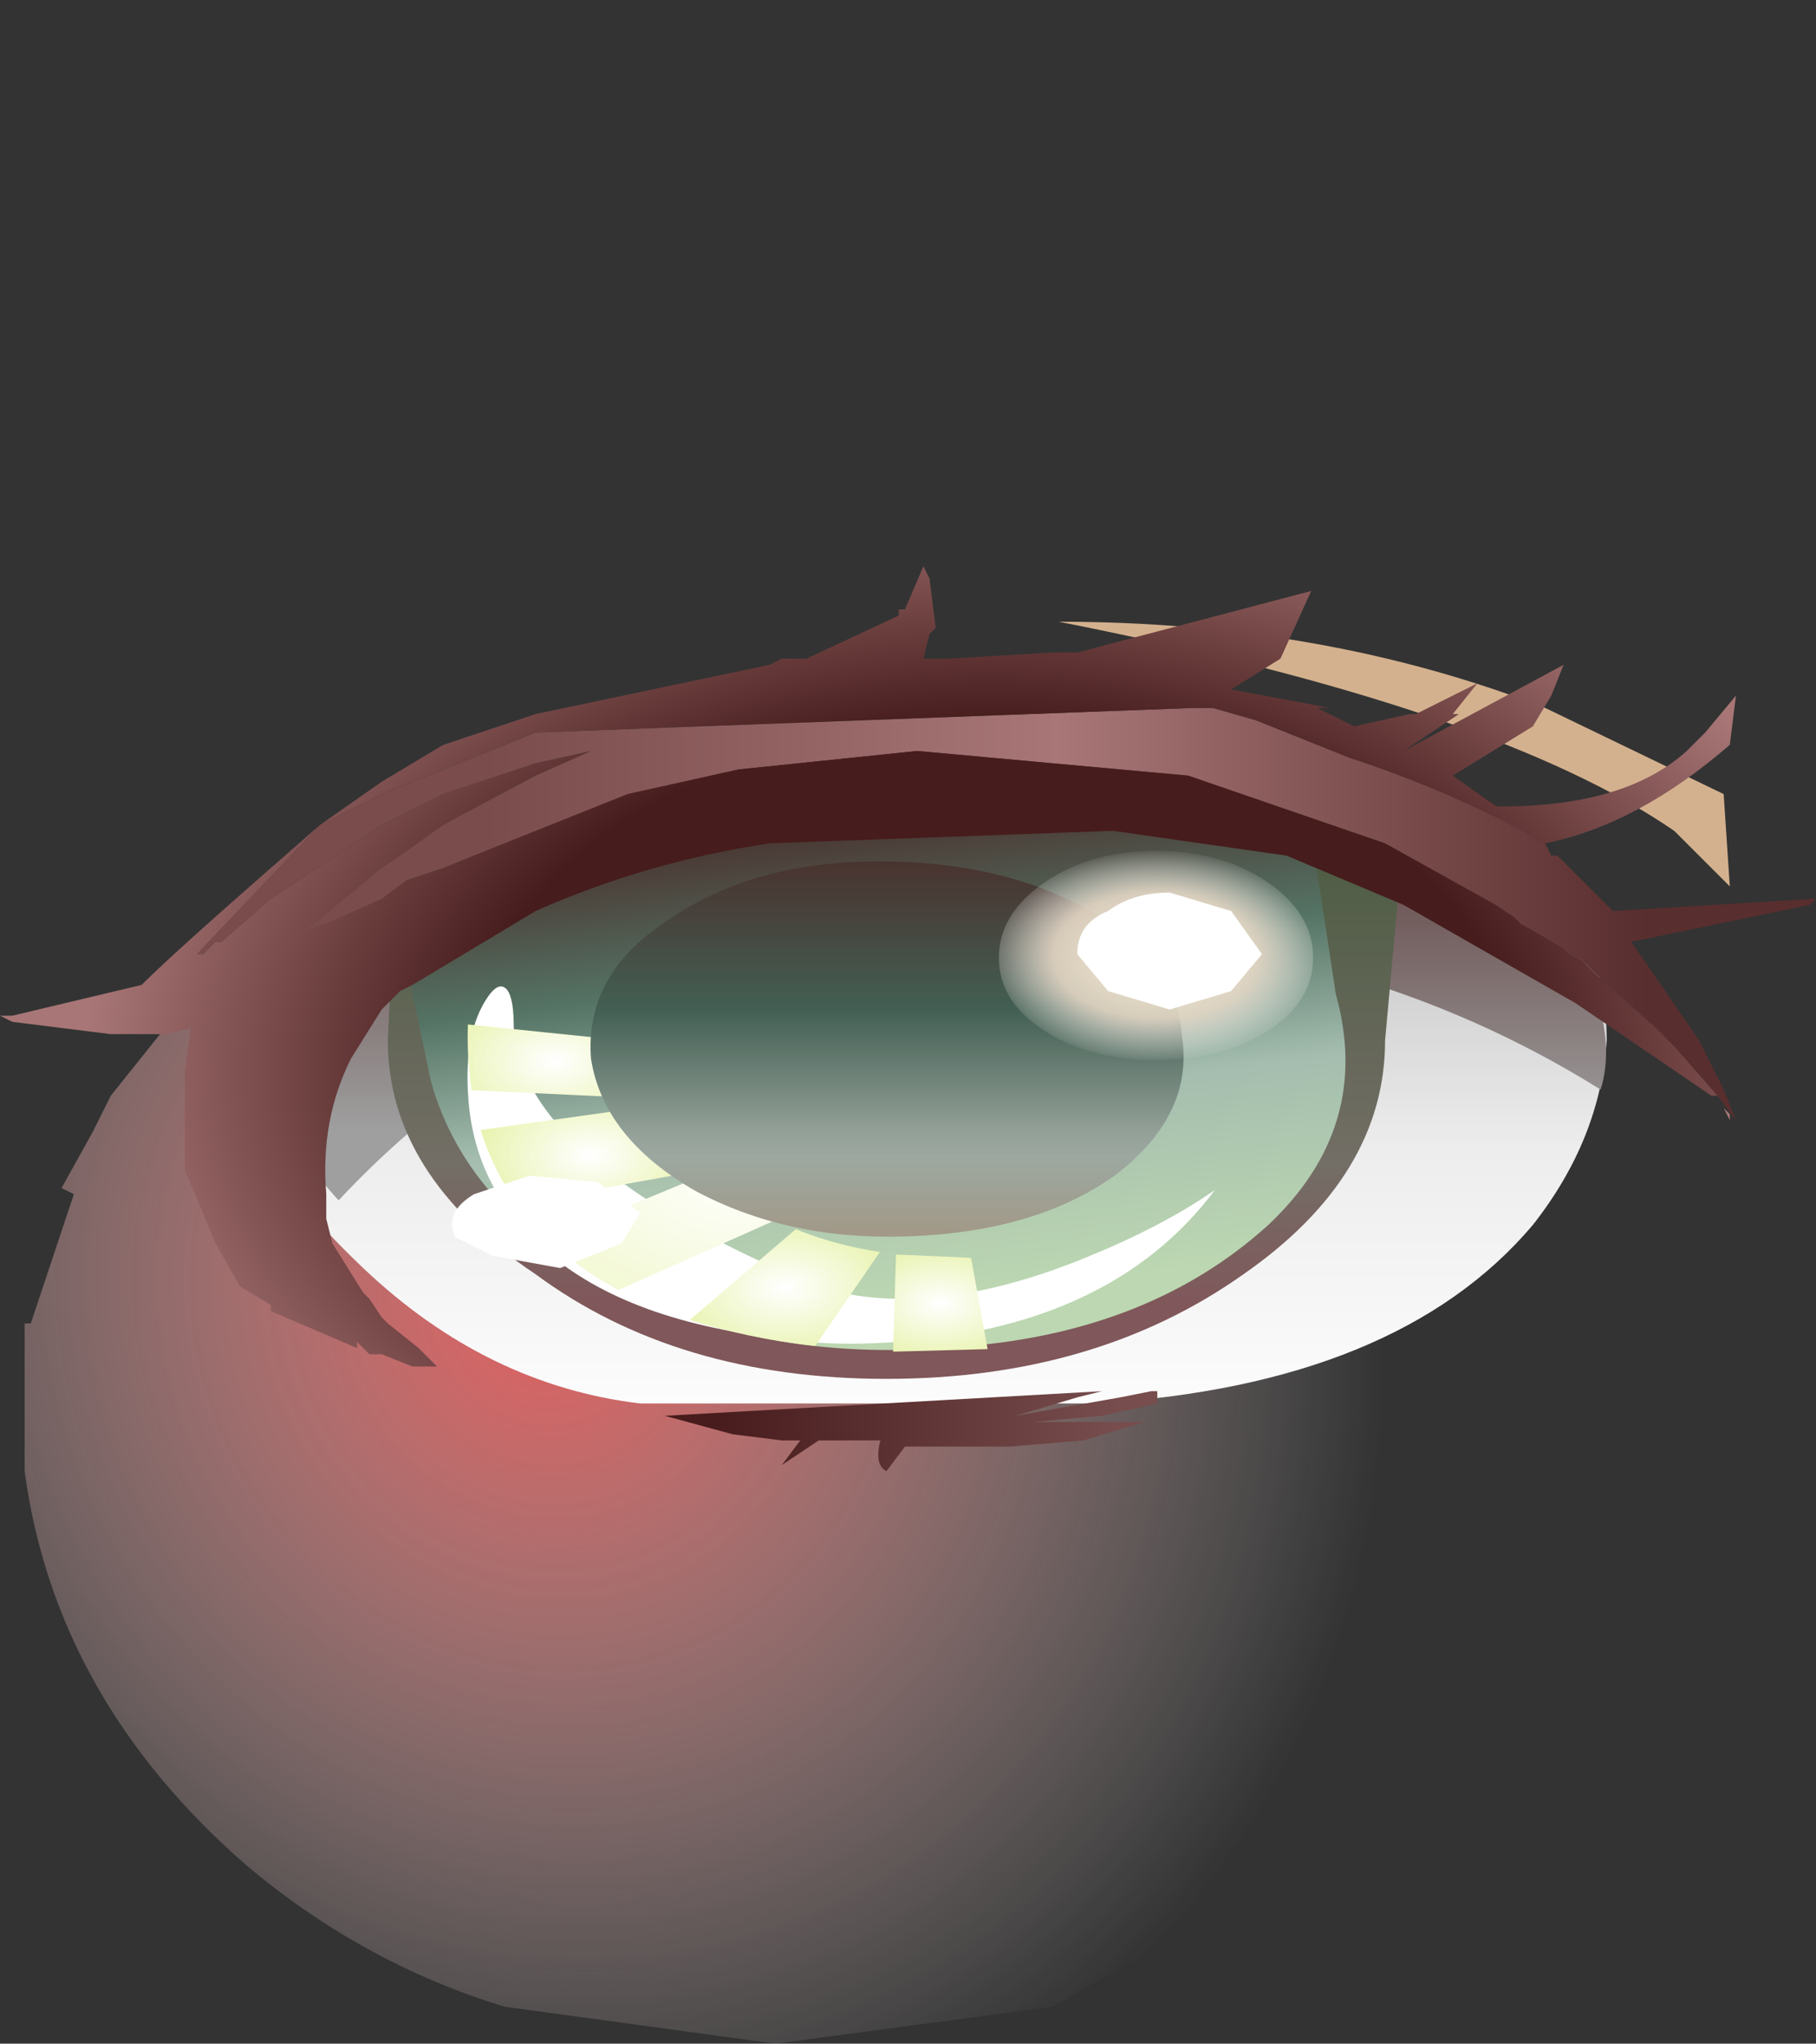 <svg xmlns="http://www.w3.org/2000/svg" xmlns:ffdec="https://www.free-decompiler.com/flash" xmlns:xlink="http://www.w3.org/1999/xlink" ffdec:objectType="frame" width="14.75" height="16.6"><rect width="100%" height="100%" fill="#333333" stroke="none"/><g transform="translate(-1.1 .7)"><use ffdec:characterId="1" xlink:href="#a" width="12.15" height="10.5" transform="translate(1.3 5.4)"/><use ffdec:characterId="16" xlink:href="#b" width="11.05" height="5.85" transform="translate(3.1 4.9)"/><use ffdec:characterId="12" xlink:href="#c" width="7.65" height="8.25" transform="matrix(-1 0 0 .615 12.05 5.192)"/><use ffdec:characterId="14" xlink:href="#d" width="38.1" height="41.45" transform="matrix(.067 0 0 .041 9.213 6.21)"/><use ffdec:characterId="17" xlink:href="#e" width="14.75" height="7.35" transform="translate(1.1 3.9)"/></g><defs><radialGradient id="f" cx="0" cy="0" r="819.2" gradientTransform="matrix(-.011 -.007 -.006 .011 5.5 9.9)" gradientUnits="userSpaceOnUse" spreadMethod="pad"><stop offset="0" stop-color="#f66" stop-opacity=".6"/><stop offset="0" stop-color="#f66" stop-opacity=".859"/><stop offset=".667" stop-color="#fff" stop-opacity="0"/></radialGradient><radialGradient id="t" cx="0" cy="0" r="819.2" gradientTransform="translate(57.3 54.95)scale(.014)" gradientUnits="userSpaceOnUse" spreadMethod="pad"><stop offset="0" stop-color="#fff"/><stop offset="1" stop-color="#e9f3b0"/></radialGradient><radialGradient id="u" cx="0" cy="0" r="819.2" gradientTransform="translate(10.55 7.3)scale(.017)" gradientUnits="userSpaceOnUse" spreadMethod="pad"><stop offset="0" stop-color="#fff"/><stop offset="1" stop-color="#e9f3b0"/></radialGradient><radialGradient id="v" cx="0" cy="0" r="819.2" gradientTransform="matrix(.04 -.05 .046 .037 33.65 28.65)" gradientUnits="userSpaceOnUse" spreadMethod="pad"><stop offset="0" stop-color="#fff"/><stop offset="1" stop-color="#e9f3b0"/></radialGradient><radialGradient id="w" cx="0" cy="0" r="819.2" gradientTransform="translate(14.9 25.75)scale(.017)" gradientUnits="userSpaceOnUse" spreadMethod="pad"><stop offset="0" stop-color="#fff"/><stop offset="1" stop-color="#e9f3b0"/></radialGradient><radialGradient id="x" cx="0" cy="0" r="819.2" gradientTransform="translate(38.45 51.9)scale(.017)" gradientUnits="userSpaceOnUse" spreadMethod="pad"><stop offset="0" stop-color="#fff"/><stop offset="1" stop-color="#e9f3b0"/></radialGradient><radialGradient id="A" cx="0" cy="0" r="819.2" gradientTransform="translate(17 18.5)scale(.026)" gradientUnits="userSpaceOnUse" spreadMethod="pad"><stop offset="0" stop-color="#faf0dc"/><stop offset=".584" stop-color="#e7d9c7" stop-opacity=".898"/><stop offset="1" stop-color="#fff" stop-opacity="0"/></radialGradient><radialGradient id="C" cx="0" cy="0" r="819.2" gradientTransform="matrix(-.009 0 0 .006 9.15 8)" gradientUnits="userSpaceOnUse" spreadMethod="pad"><stop offset="0" stop-color="#481c1c"/><stop offset=".576" stop-color="#461c1c"/><stop offset="1" stop-color="#a87676"/></radialGradient><linearGradient id="g" x1="-819.2" x2="819.2" gradientTransform="matrix(-0 -.004 .006 -0 8.45 7.85)" gradientUnits="userSpaceOnUse" spreadMethod="pad"><stop offset="0" stop-color="#fff"/><stop offset=".38" stop-color="#ededed"/><stop offset="1" stop-color="#999"/></linearGradient><linearGradient id="h" x1="-819.2" x2="819.2" gradientTransform="matrix(-0 -.002 .006 -0 8.35 6.85)" gradientUnits="userSpaceOnUse" spreadMethod="pad"><stop offset="0" stop-color="#9f9f9f"/><stop offset="1" stop-color="#3a0d0d" stop-opacity=".8"/></linearGradient><linearGradient id="i" x1="-819.2" x2="819.2" gradientTransform="matrix(0 -.003 -.005 -0 19.1 7.45)" gradientUnits="userSpaceOnUse" spreadMethod="pad"><stop offset="0" stop-color="#80575a"/><stop offset=".235" stop-color="#736e66"/><stop offset="1" stop-color="#3c5433"/></linearGradient><linearGradient id="n" x1="-819.2" x2="819.2" gradientTransform="matrix(-.001 .005 -.005 -.001 13.3 5.55)" gradientUnits="userSpaceOnUse" spreadMethod="pad"><stop offset=".149" stop-color="#461c1c"/><stop offset=".471" stop-color="#547364"/><stop offset=".694" stop-color="#a4bdaf"/><stop offset="1" stop-color="#bcd7b1"/></linearGradient><linearGradient id="y" x1="-819.2" x2="819.2" gradientTransform="matrix(0 -.003 .003 -0 3.35 2.15)" gradientUnits="userSpaceOnUse" spreadMethod="pad"><stop offset="0" stop-color="#a29988"/><stop offset=".204" stop-color="#9ca8a0"/><stop offset=".267" stop-color="#94a199"/><stop offset=".6" stop-color="#435f53"/><stop offset="1" stop-color="#49332f"/></linearGradient><linearGradient id="B" x1="-819.2" x2="819.2" gradientTransform="matrix(-.006 0 0 .615 9.55 4.25)" gradientUnits="userSpaceOnUse" spreadMethod="pad"><stop offset="0" stop-color="#592e2e"/><stop offset=".486" stop-color="#a87676"/><stop offset=".957" stop-color="#7a4c4c"/></linearGradient><linearGradient id="D" x1="-819.2" x2="819.2" gradientTransform="matrix(-.002 0 0 .001 8.55 11)" gradientUnits="userSpaceOnUse" spreadMethod="pad"><stop offset="0" stop-color="#774d4d"/><stop offset="1" stop-color="#481c1c"/></linearGradient><path id="a" fill="url(#f)" fill-rule="evenodd" d="m11.65 6.9.2.05.95 1.25.35.65.2.4.05.85v.15l.05.4-.05.6q-.1 1.1-.75 2.05l-1 1.15-2 1.15-2.25.3-2.2-.3q-1.15-.35-2.1-1.15-1.55-1.35-1.8-3.2v-1.2h.05L1.7 9l-.1-.05.25-.45.15-.3 1-1.25.1-.05.2-.15.9-.6.5-.2.75-.3L7.4 5.4q2.4 0 4.25 1.5" transform="translate(-1.3 -5.4)"/><path id="m" fill="#fff" fill-rule="evenodd" d="M17 0q7.05 0 12.05 5.55Q34 11.15 34 19q0 7.75-4.95 12.9Q24.15 37 17 37T5 31.9Q0 26.75 0 19q0-7.85 5-13.45Q9.95 0 17 0"/><path id="k" fill="url(#n)" fill-rule="evenodd" d="m6.8 1.9.45 1.4-.2 1.55Q6.75 6.6 5.5 7.6q-1.2 1-2.8.75-1.5-.2-2.45-1.6Q-.6 5.45-.3 3.7l.15-1.6Q0 1.35.5.85q.55-.4 1.7-.6L4 .2q2.05.35 2.8 1.7" transform="translate(.4 -.15)"/><path id="r" fill="#fff" fill-rule="evenodd" d="M4.55.3q.95 1.25 1 6.8 0 3.85.75 7.45 3.4 17.05 21.15 33 8.9 8 17.1 12.55 13.2 4.95 30.9-7.05 8.9-5.95 15.1-12.95Q79.3 64.5 56.8 69.25q-11.25 2.35-20.25-.15-19-3.95-28.45-19Q.75 38.4.05 22q-.6-13.05 2.4-20.05Q3.65-.85 4.55.3" transform="translate(.05 .05)"/><path id="q" fill="url(#y)" fill-rule="evenodd" d="M5.25 3.85q-.65.75-1.7.8-.95.05-1.7-.6Q1.1 3.35 1 2.3.95 1.2 1.6.5q.65-.75 1.6-.8Q4.25-.35 5 .3q.75.6.8 1.7.1 1.05-.55 1.85" transform="translate(-1 .3)"/><path id="z" fill="url(#A)" fill-rule="evenodd" d="M17-2.2q7.9 0 13.5 6.2 5.55 6.25 5.55 15T30.5 33.55q-5.5 5.7-13.5 5.7t-13.45-5.7q-5.6-5.8-5.6-14.55t5.6-15Q9.1-2.2 17-2.2" transform="translate(2.05 2.2)"/><g id="b" fill-rule="evenodd"><path fill="url(#g)" d="m3.25 7.35-.15.7q-.05.6.95 1.55t2.25 1.1H10q2.45-.15 3.55-1.45.55-.7.6-1.5 0-.8-.5-1.45l-1.1-.8-4.75-.3q-3.1.45-4.15 1.5z" transform="translate(-3.1 -4.9)"/><path fill="url(#h)" d="M9.5 6.85q2.6.05 4.6 1.3.15-.45-.2-1.2l-.35-.8-.2-.25-.9-.55L7.7 5.1q-3.1.5-4.15 1.45l-.4.65v.3q.1.9.7 1.55 2.2-2.35 5.65-2.2" transform="translate(-3.1 -4.9)"/><path fill="url(#i)" d="M4.25 7.75q0 1.1 1.2 1.9 1.15.85 2.85.85t2.9-.85q1.15-.8 1.15-1.9l.1-1.1q-.05-.55-.5-.9-.55-.3-1.7-.55L8.3 5Q6.1 5 5 5.8q-.55.35-.7.9z" transform="translate(-3.1 -4.9)"/></g><g id="c" transform="translate(.4 -.15)"><use ffdec:characterId="4" xlink:href="#j" width="34" height="37" transform="matrix(-.067 0 0 .067 2.5 .4)"/><use ffdec:characterId="5" xlink:href="#k" width="7.65" height="8.25" transform="translate(-.4 .15)"/><use ffdec:characterId="11" xlink:href="#l" width="6.05" height="6.45" transform="matrix(-1 0 0 1 6.75 1.95)"/></g><g id="l" transform="translate(0 .3)"><use ffdec:characterId="7" xlink:href="#o" width="90.6" height="70.45" transform="translate(-.003 1.347)scale(.067)"/><use ffdec:characterId="9" xlink:href="#p" width="63.05" height="64.6" transform="translate(-.003 1.85)scale(.067)"/><use ffdec:characterId="10" xlink:href="#q" width="4.8" height="4.95" transform="translate(1 -.3)"/></g><g id="s" fill-rule="evenodd"><path fill="url(#t)" d="m61 46 2 18-11.45.5.35-19.15z" transform="translate(.05)"/><path fill="url(#u)" d="M18 3q.75 5 3.1 11.55L.45 12.95Q-.15 6.25 0 0z" transform="translate(.05)"/><path fill="url(#v)" d="m37.25 38.6-19 13.75Q13.4 48.1 9.7 42.4l19.05-12.85q3.75 5.35 8.5 9.05" transform="translate(.05)"/><path fill="url(#w)" d="M5.95 35.3q-2.9-6.55-4.4-14.5l20.2-4.6q2.6 6.95 6.5 12.6z" transform="translate(.05)"/><path fill="url(#x)" d="M49.95 44.85 42.1 63.4q-8.25-1.55-15.2-5.15l12.85-17.9q4.6 3.1 10.2 4.5" transform="translate(.05)"/></g><g id="e" fill-rule="evenodd"><path fill="#fff" d="M3.7 5.45q-.1-.2.15-.35l.45-.15.55.05.35.25-.15.25-.5.2L4 5.6zm6.3-2-.5.15-.5-.15-.25-.3q0-.25.25-.35.2-.15.5-.15l.5.15.25.35z"/><path fill="#d4b18e" d="m12.55 1.15 1.45.7.05.75-.45-.45q-1.45-1-5-1.7 2.15 0 3.95.7"/><path fill="#a87676" d="M14.05 4.5 14 4.4l.05.05z"/><path fill="url(#B)" d="m15.05 8.2-.35-.4-.15-.15-.5-.45-.05-.05-.05-.05-.1-.05L13.8 7l-.35-.2-.05-.05-.15-.1-.9-.5-1.6-.55-2.2-.2-1.45.15-.9.2-.75.3-.75.3-.3.1-.2.15-.45.2-.15.05.6-.5.15-.1L4.7 6l.75-.4.45-.2-.45.1-.75.25-.3.15-.2.1-.9.6-.4.35h-.05l-.1.1H2.7L3.7 6l.5-.25.5-.2.75-.3 5.35-.2h.15l.35.1.75.3q.9.3 1.6.7l.05.1h.05l.15.15.1.1.05.05.15.15 1.65-.1-.05.05-1.45.3.55.8.2.4.1.25z" transform="translate(-1.1 -3.9)"/><path fill="url(#C)" d="M13.65 6.15q-.7-.4-1.6-.7l-.75-.3-.35-.1h-.15l-5.35.2-.75.3-.5.2-.5.25-1 1.05h.05l.1-.1h.05l.4-.35.9-.6.2-.1.3-.15.75-.25.45-.1-.45.2-.75.4-.35.25-.15.1-.6.5.15-.05.45-.2.2-.15.3-.1.75-.3.75-.3.9-.2 1.45-.15 2.2.2 1.6.55.9.5.15.1.05.05.35.2.05.05.1.05.05.05.05.05.5.45.15.15.35.4H15l-1.1-.75-1.4-.8-.95-.4-1.4-.2h-.05l-2.75.1q-1 .15-1.9.55l-.75.45-.25.15-.1.05-.05.05-.1.1-.25.4q-.25.5-.2 1.1v.2l.05.2.25.4.05.05.1.15.05.05.25.2.15.15h-.2l-.25-.1h-.1l-.1-.1v.05l-.7-.3V9.9l-.25-.15-.2-.35-.25-.6V8l.05-.35-.2.05H2l-.8-.1-.1-.05h.1l1.05-.25q.25-.25 1.05-.95L3.7 6l.5-.35.5-.3.75-.25 1.9-.4.1-.05h.2l.75-.35v-.05h.05l.15-.35.05.1.05.4-.05.05-.05.2h.2l.85-.05h.2l1.9-.5-.25.55-.4.25.8.15h-.1l.3.15.45-.1h.05l.5-.25-.2.25h.05l-.45.3 1.3-.7-.1.25-.15.25-.65.4.35.25h.05q1 0 1.5-.45l.15-.15.25-.3-.05.4q-.75.65-1.5.8" transform="translate(-1.1 -3.9)"/><path fill="url(#D)" d="m10.2 10.65.25-.05h.05v.1l-.45.1-.55.05h.9l-.5.15-.6.05h-.85l-.15.2q-.1-.05-.05-.25h-.5l-.3.2.15-.2h-.15l-.4-.05-.55-.15 3.55-.2-.2.05-.5.15z" transform="translate(-1.1 -3.9)"/></g><use ffdec:characterId="3" xlink:href="#m" id="j" width="34" height="37"/><use ffdec:characterId="6" xlink:href="#r" id="o" width="90.6" height="70.45"/><use ffdec:characterId="8" xlink:href="#s" id="p" width="63.05" height="64.6"/><use ffdec:characterId="13" xlink:href="#z" id="d" width="38.1" height="41.45"/></defs></svg>